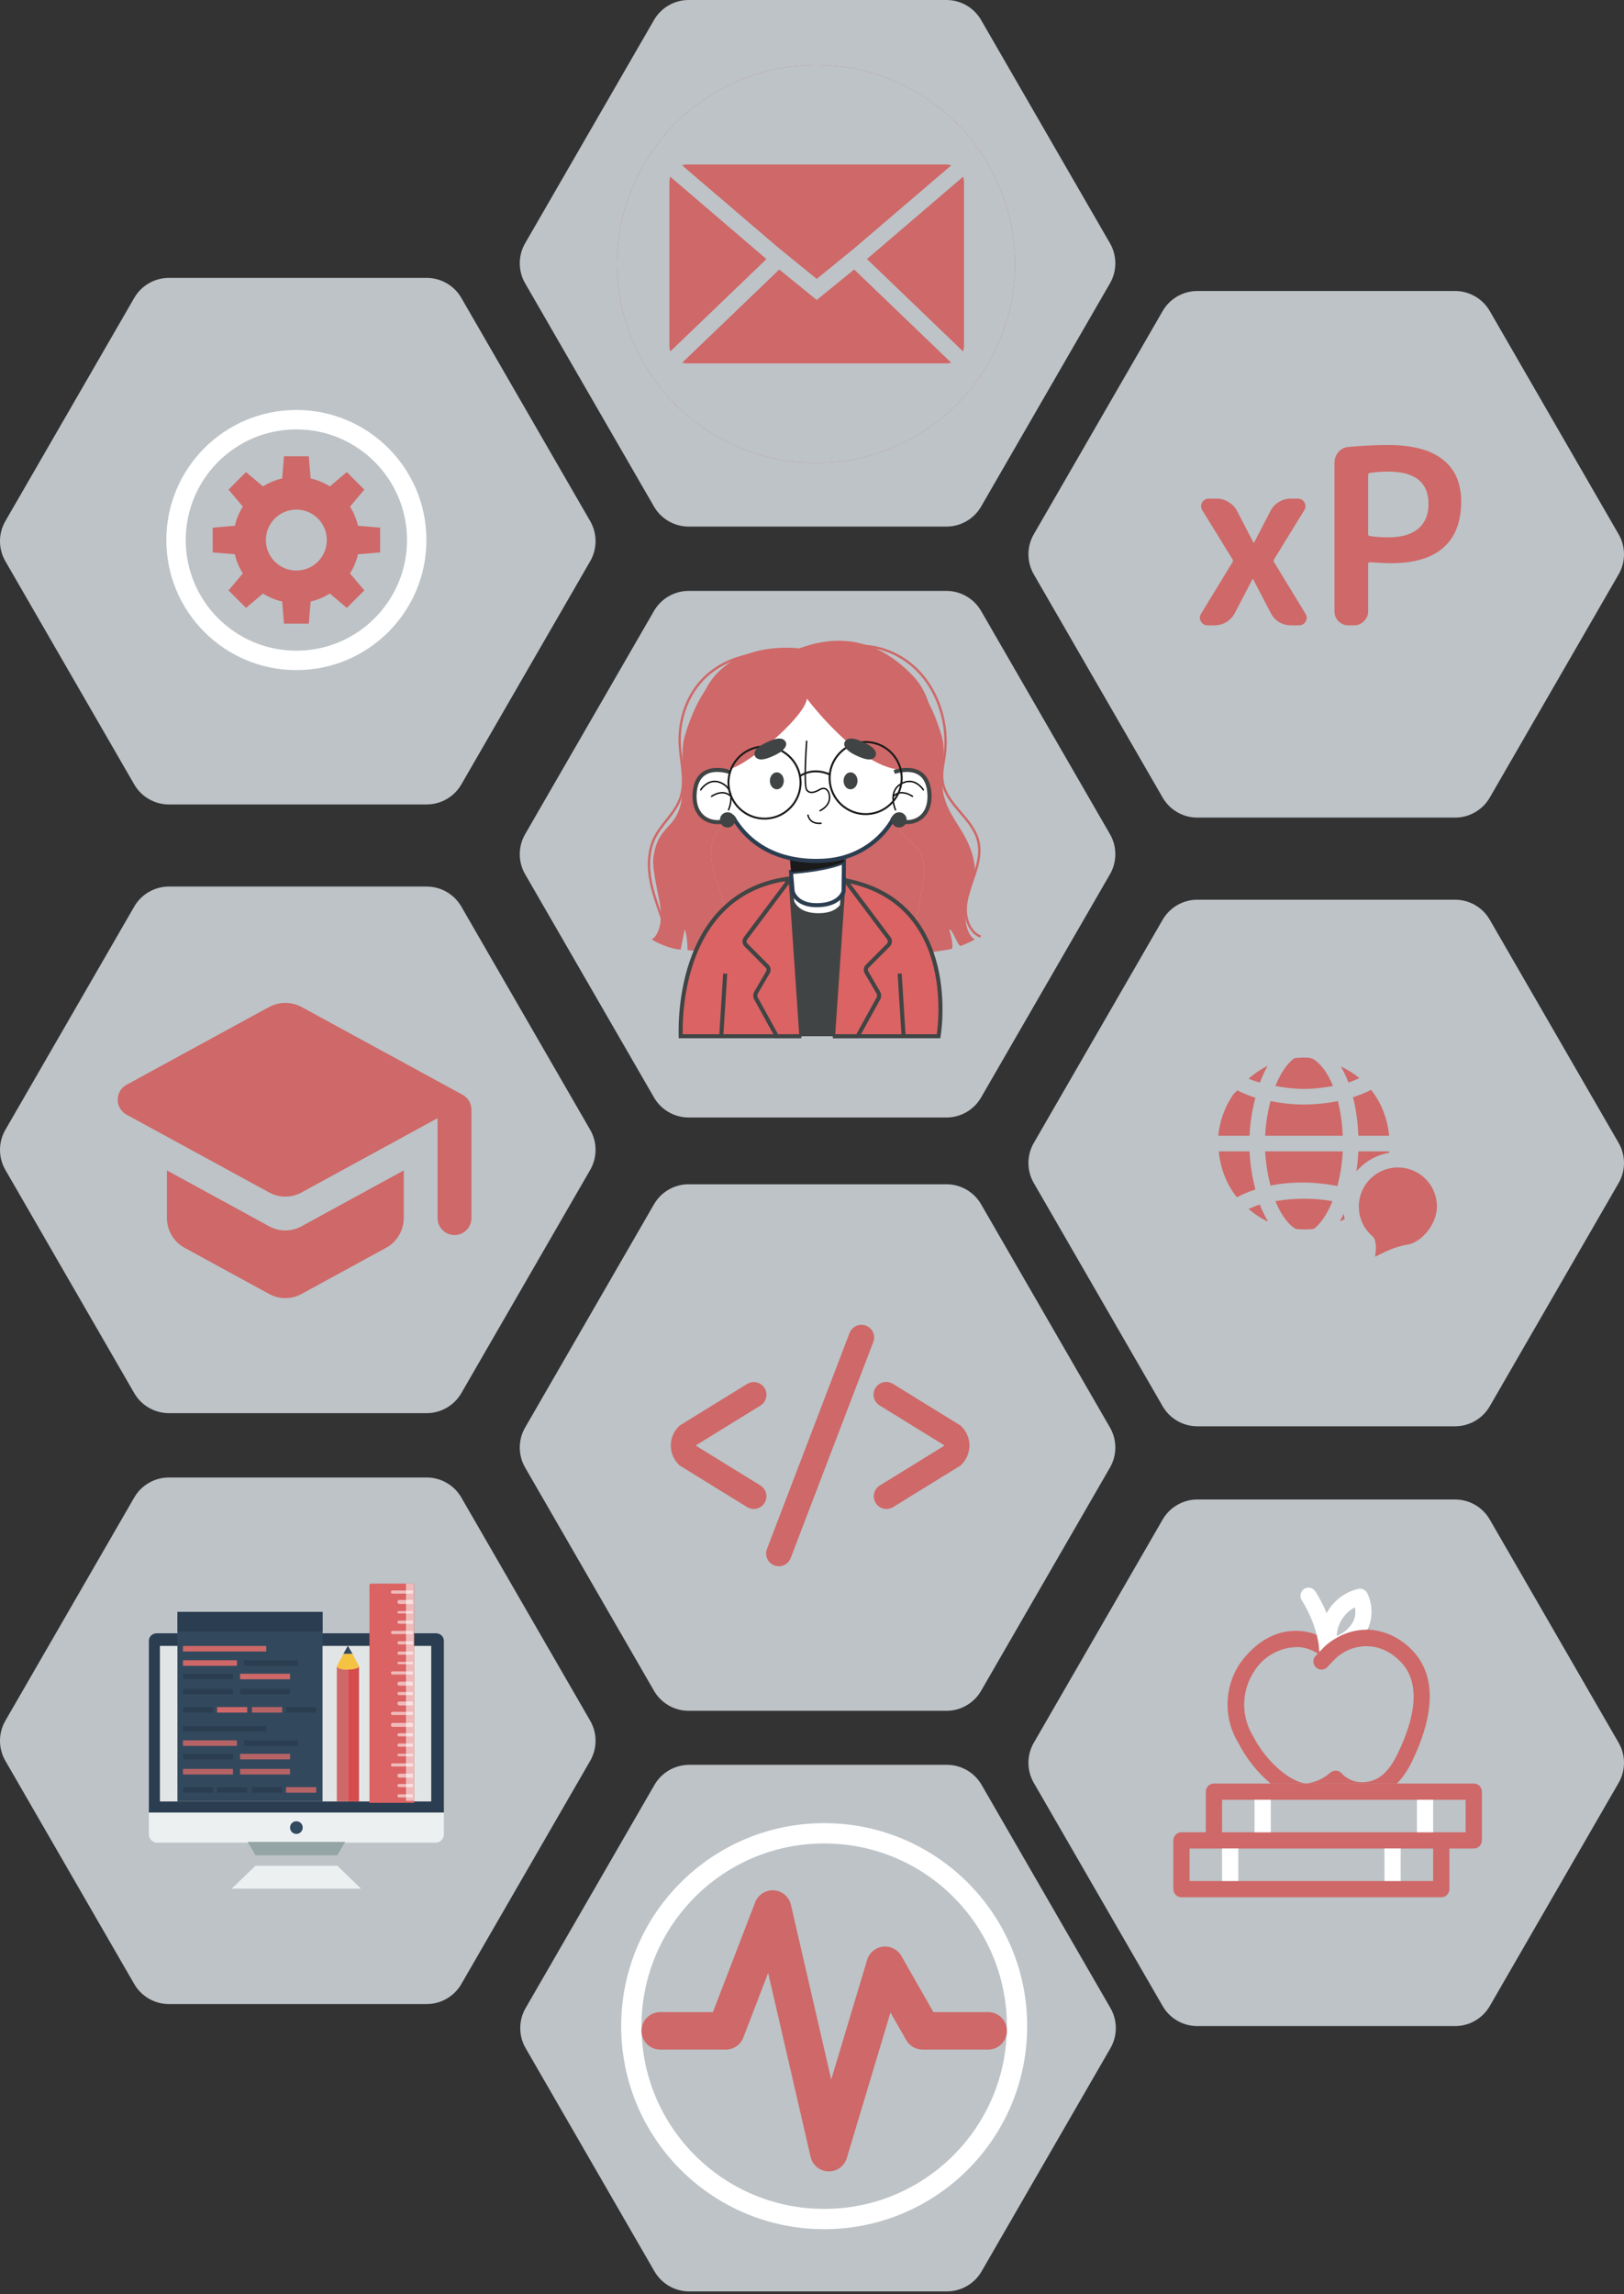 <svg width="400" height="565" viewBox="0 0 400 565" fill="none" xmlns="http://www.w3.org/2000/svg">
<rect x="0" y="0" width="400" height="565" fill="#333333" stroke="none"/>
<g id="BeehiveBackIcons" clip-path="url(#clip0)">
<g id="introduction">
<path id="Introduction" d="M169.614 275.214H233.116C236.622 275.214 239.892 273.331 241.645 270.29L273.397 215.298C275.149 212.259 275.149 208.486 273.397 205.45L241.645 150.45C239.892 147.418 236.622 145.529 233.116 145.529H169.614C166.107 145.529 162.84 147.42 161.086 150.45L129.338 205.45C127.583 208.487 127.583 212.259 129.338 215.298L161.086 270.29C162.84 273.331 166.108 275.214 169.614 275.214Z" fill="#BDC3C7"/>
<g id="avatarV1">
<path id="backHair" d="M226.679 209.942C225.136 207.368 221.289 205.65 221.289 203.076C220.52 197.928 222.832 191.069 218.978 187.633C214.072 182.775 206.863 177.499 200.604 178.469L200.3 192.201L199.997 178.584C197.639 179.109 195.429 180.565 193.563 183.341C188.172 191.062 182.782 197.066 177.392 203.931C171.234 210.797 179.703 220.23 178.935 228.807C178.935 230.883 178.207 232.951 176.94 234.737C187.276 234.548 197.396 231.455 200.3 230.492C203.575 231.577 216.047 235.383 227.642 234.656C227.238 233.915 226.901 233.12 226.672 232.237C223.6 225.385 229.758 216.807 226.679 209.942Z" fill="#CF6868"/>
<path id="sideHairRight" d="M237.85 223.902C238.039 221.524 240.464 216.154 240.06 213.196C238.989 205.319 234.104 202.355 232.5 196.089C231.274 191.298 233.289 185.679 231.928 181.191C229.273 172.405 225.965 167.965 222.036 164.616L200.961 162.245L200.604 178.476C206.856 177.506 214.072 182.782 218.978 187.64C222.825 191.069 220.52 197.935 221.289 203.083C221.289 205.656 225.136 207.375 226.679 209.948C229.758 216.814 223.6 225.391 226.679 232.25C226.901 233.133 227.238 233.928 227.649 234.669C229.286 234.568 232.709 234.029 234.286 233.719C235.189 233.544 233.801 228.875 233.801 228.875C234.582 228.646 235.943 233.241 236.691 232.944C237.621 232.581 239.258 231.86 240.114 231.374C240.114 231.374 237.365 230.128 237.85 223.902Z" fill="#CF6868"/>
<path id="sideHairLeft" d="M177.399 203.938C182.789 197.072 188.179 191.069 193.569 183.348C195.436 180.572 197.646 179.116 200.004 178.591L199.647 162.252L178.571 164.623C174.643 167.965 171.335 172.412 168.68 181.198C167.326 185.686 168.875 193.367 167.649 198.164C166.045 204.43 161.989 203.379 160.918 211.255C160.514 214.213 162.535 221.531 162.724 223.909C163.209 230.128 160.507 231.381 160.507 231.381C162.016 232.237 164.792 233.638 167.656 233.867L168.646 228.882C169.347 230.532 169.354 233.975 169.354 233.975C171.301 234.191 174.98 234.784 176.961 234.75C178.227 232.965 178.955 230.896 178.955 228.821C179.71 220.237 171.234 210.797 177.399 203.938Z" fill="#CF6868"/>
<g id="Vest">
<path id="Vector" d="M167.663 255.206H196.392L193.812 216.444C165.924 220.527 167.663 254.532 167.663 255.206Z" fill="#DB6363" stroke="#414444" stroke-miterlimit="10"/>
<path id="Vector_2" d="M199.539 216.033C197.504 216.033 195.597 216.174 193.812 216.437L196.392 255.199H205.664L208.224 216.801C205.623 216.309 202.739 216.033 199.539 216.033Z" fill="#414444"/>
<path id="Vector_3" d="M194.728 216.316C194.728 216.316 192.33 225.31 201.453 225.398C210.576 225.492 208.224 216.807 208.224 216.807C208.224 216.807 202.861 214.55 194.728 216.316Z" fill="white" stroke="#414444" stroke-miterlimit="10"/>
<path id="Vector_4" d="M208.224 216.807L205.664 255.206H231.173C231.173 255.206 236.914 222.285 208.224 216.807Z" fill="#DB6363" stroke="#414444" stroke-miterlimit="10"/>
<g id="jacket">
<path id="Vector_5" d="M197.383 255.206L194.728 216.316L183.638 231.085C183.261 231.59 183.308 232.298 183.752 232.742L188.954 237.964C189.345 238.362 189.426 238.968 189.143 239.453L186.212 244.486C185.962 244.917 185.956 245.45 186.198 245.881L191.332 255.199H197.383V255.206Z" fill="#DB6363" stroke="#414444" stroke-miterlimit="10"/>
<path id="Vector_6" d="M205.185 255.206L207.84 216.316L218.93 231.085C219.308 231.59 219.261 232.298 218.816 232.742L213.614 237.964C213.217 238.362 213.143 238.968 213.419 239.453L216.35 244.486C216.599 244.917 216.606 245.45 216.363 245.881L211.229 255.199H205.185V255.206Z" fill="#DB6363" stroke="#414444" stroke-miterlimit="10"/>
<path id="Vector_7" d="M177.648 255.206L178.618 239.783" stroke="#414444" stroke-miterlimit="10"/>
<path id="Vector_8" d="M222.562 255.206L221.592 239.783" stroke="#414444" stroke-miterlimit="10"/>
</g>
</g>
<g id="neck">
<path id="Vector_9" d="M194.829 214.759L195.234 219.55C195.234 219.55 195.981 222.932 201.143 222.932C206.924 222.932 207.773 219.55 207.773 219.55L207.847 213.6L207.867 212.232C204.033 213.91 197.855 214.544 194.829 214.759Z" fill="white" stroke="#2B3E51" stroke-miterlimit="10"/>
<path id="Vector_10" d="M207.928 207.658L194.358 209.086L194.708 213.243L194.836 214.766C197.855 214.55 204.04 213.924 207.874 212.232L207.928 207.658Z" fill="#1A1A1A"/>
</g>
<path id="face" d="M219.348 171.509C219.348 171.509 222.562 179.925 222.562 192.214C222.562 201.802 214.908 211.188 203.198 211.949C192.195 212.664 180.761 208.237 177.331 192.801C173.902 177.364 178.76 165.075 192.768 161.645C206.769 158.222 216.491 161.935 219.348 171.509Z" fill="white" stroke="#2B3E51" stroke-miterlimit="10"/>
<g id="NOSE">
<path id="Vector_11" d="M201.985 199.822C201.918 199.822 201.857 199.788 201.83 199.721C201.79 199.633 201.83 199.532 201.911 199.498C201.924 199.492 203.285 198.865 203.885 197.646C204.357 196.689 204.209 195.26 203.575 194.641C203.191 194.27 202.679 194.236 202.079 194.553C202.059 194.56 202.032 194.58 201.992 194.6C199.903 195.813 198.96 195.267 198.535 194.6C197.761 193.367 198.428 183.644 198.508 182.539C198.515 182.445 198.596 182.378 198.69 182.385C198.785 182.391 198.852 182.472 198.845 182.566C198.63 185.538 198.212 193.461 198.818 194.418C199.317 195.213 200.328 195.173 201.817 194.31C201.864 194.283 201.898 194.263 201.918 194.25C202.645 193.872 203.319 193.92 203.804 194.398C204.545 195.119 204.721 196.709 204.182 197.801C203.528 199.128 202.106 199.781 202.046 199.808C202.032 199.822 202.005 199.822 201.985 199.822Z" fill="#020203"/>
<g id="Mouth">
<path id="Vector_12" d="M201.737 202.943C199.143 202.943 198.847 200.787 198.84 200.766C198.827 200.672 198.894 200.591 198.988 200.578C199.076 200.564 199.163 200.632 199.177 200.726C199.19 200.814 199.487 202.848 202.209 202.586C202.303 202.586 202.384 202.646 202.398 202.741C202.404 202.835 202.337 202.916 202.243 202.929C202.067 202.936 201.899 202.943 201.737 202.943Z" fill="#020203"/>
</g>
</g>
<g id="HAIR">
<path id="Vector_13" d="M196.837 159.691C196.837 159.691 165.143 155.231 172.413 191.413C172.413 191.413 174.144 189.297 178.355 189.654C182.573 190.011 198.266 176.691 198.757 172.062C198.757 172.062 211.849 189.614 222.562 189.614C224.819 189.614 227.124 190.685 227.602 191.419C228.08 192.154 233.599 175.68 224.92 166.51C214.268 155.231 203.326 157.299 196.837 159.691Z" fill="#CF6868"/>
<path id="Vector_14" d="M165.042 231.961C164.206 229.555 163.371 227.143 162.535 224.738C161.511 221.793 160.48 218.822 160.049 215.709C159.618 212.603 159.82 209.308 161.167 206.478C162.859 202.928 166.207 200.374 167.541 196.668C169.212 192.039 167.353 186.939 167.4 182.007C167.467 174.818 171.065 164.637 183.53 161.531C190.214 159.866 192.768 164.462 197.383 169.737" stroke="#CF6868" stroke-width="0.584" stroke-miterlimit="10"/>
<path id="Vector_15" d="M206.573 159.732C213.304 157.805 220.844 159.887 225.992 165.088C231.139 170.29 233.727 178.449 232.662 186.097C232.386 188.071 231.887 190.045 232.096 192.026C232.763 198.252 239.865 201.479 241.044 207.604C241.576 210.359 240.788 213.203 239.878 215.824C238.969 218.451 237.904 221.099 237.864 223.916C237.823 226.732 239.117 229.805 241.529 230.654" stroke="#CF6868" stroke-width="0.584" stroke-miterlimit="10"/>
</g>
<g id="earR">
<g id="Vector_16">
<path d="M220.251 190.126C220.251 190.126 228.505 187.127 228.929 195.59C229.28 202.463 223.256 203.81 219.57 201.297" fill="white"/>
<path d="M220.251 190.126C220.251 190.126 228.505 187.127 228.929 195.59C229.28 202.463 223.256 203.81 219.57 201.297" stroke="#414444" stroke-miterlimit="10"/>
</g>
<path id="Vector_17" d="M224.752 196.298C224.806 196.298 224.853 196.277 224.887 196.23C224.94 196.156 224.927 196.048 224.853 195.994C224.826 195.974 221.976 193.892 219.867 196.008C219.8 196.075 219.8 196.183 219.867 196.25C219.934 196.318 220.042 196.318 220.109 196.25C222.016 194.344 224.631 196.25 224.657 196.264C224.684 196.284 224.718 196.298 224.752 196.298Z" fill="#020203"/>
<path id="Vector_18" d="M220.574 199.619C220.595 199.619 220.622 199.613 220.642 199.606C220.729 199.565 220.763 199.464 220.723 199.383C220.702 199.343 218.897 195.273 221.733 193.38C222.73 192.713 223.714 192.484 224.658 192.686C226.288 193.043 227.272 194.6 227.279 194.613C227.326 194.694 227.433 194.714 227.514 194.667C227.595 194.62 227.615 194.512 227.568 194.431C227.528 194.364 226.504 192.74 224.732 192.349C223.694 192.127 222.623 192.369 221.545 193.09C218.465 195.145 220.392 199.478 220.413 199.518C220.446 199.579 220.514 199.619 220.574 199.619Z" fill="#020203"/>
</g>
<g id="earL">
<g id="Vector_19">
<path d="M179.764 190.126C179.764 190.126 171.51 187.127 171.085 195.59C170.728 202.685 177.304 203.898 180.963 201.034" fill="white"/>
<path d="M179.764 190.126C179.764 190.126 171.51 187.127 171.085 195.59C170.728 202.685 177.304 203.898 180.963 201.034" stroke="#414444" stroke-miterlimit="10"/>
</g>
<path id="Vector_20" d="M175.263 196.298C175.209 196.298 175.162 196.277 175.128 196.23C175.074 196.156 175.088 196.048 175.162 195.994C175.189 195.974 178.039 193.892 180.148 196.008C180.215 196.075 180.215 196.183 180.148 196.25C180.08 196.318 179.972 196.318 179.905 196.25C177.998 194.344 175.384 196.25 175.357 196.264C175.33 196.284 175.296 196.298 175.263 196.298Z" fill="#020203"/>
<path id="Vector_21" d="M179.44 199.619C179.42 199.619 179.393 199.613 179.373 199.606C179.285 199.565 179.252 199.464 179.292 199.383C179.312 199.343 181.118 195.273 178.281 193.38C177.284 192.713 176.3 192.484 175.357 192.686C173.727 193.043 172.743 194.6 172.736 194.613C172.689 194.694 172.581 194.714 172.5 194.667C172.419 194.62 172.399 194.512 172.446 194.431C172.487 194.364 173.511 192.74 175.283 192.349C176.321 192.127 177.392 192.369 178.47 193.09C181.549 195.145 179.622 199.478 179.602 199.518C179.568 199.579 179.508 199.619 179.44 199.619Z" fill="#020203"/>
</g>
<g id="EARRINGS">
<path id="Vector_22" d="M177.87 200.59C178.605 199.855 179.791 199.855 180.525 200.59C181.259 201.324 181.259 202.51 180.525 203.244C179.791 203.979 178.605 203.979 177.87 203.244C177.136 202.517 177.136 201.324 177.87 200.59Z" fill="#414444"/>
<path id="Vector_23" d="M220.123 200.59C220.857 199.855 222.043 199.855 222.778 200.59C223.512 201.324 223.512 202.51 222.778 203.244C222.043 203.979 220.857 203.979 220.123 203.244C219.395 202.517 219.395 201.324 220.123 200.59Z" fill="#414444"/>
</g>
<g id="glasses">
<g id="Group">
<path id="Vector_24" d="M204.1 192.026C203.878 186.999 207.786 182.728 212.806 182.505C217.832 182.283 222.104 186.191 222.326 191.211C222.549 196.237 218.641 200.509 213.621 200.731C208.601 200.96 204.33 197.052 204.1 192.026ZM204.586 192.006C204.794 196.762 208.844 200.462 213.601 200.253C218.358 200.044 222.057 195.994 221.848 191.238C221.639 186.481 217.59 182.782 212.833 182.99C208.076 183.206 204.377 187.249 204.586 192.006Z" fill="#1A1A1A"/>
</g>
<g id="Group_2">
<path id="Vector_25" d="M179.191 193.138C178.969 188.111 182.876 183.839 187.896 183.617C192.923 183.395 197.194 187.303 197.417 192.322C197.639 197.349 193.731 201.62 188.711 201.843C183.685 202.072 179.413 198.164 179.191 193.138ZM179.669 193.117C179.878 197.874 183.928 201.573 188.684 201.364C193.441 201.156 197.14 197.106 196.931 192.349C196.723 187.592 192.673 183.893 187.916 184.102C183.159 184.318 179.46 188.36 179.669 193.117Z" fill="#1A1A1A"/>
</g>
<g id="Group_3">
<path id="Vector_26" d="M197.127 191.312C197.167 191.312 197.208 191.298 197.248 191.271C200.624 189.088 204.229 190.941 204.269 190.961C204.39 191.022 204.532 190.975 204.599 190.86C204.66 190.739 204.619 190.597 204.498 190.53C204.458 190.51 200.604 188.529 196.992 190.867C196.878 190.941 196.851 191.089 196.918 191.204C196.958 191.278 197.046 191.312 197.127 191.312Z" fill="#1A1A1A"/>
</g>
</g>
<g id="Eyes">
<path id="Vector_27" d="M186.212 186.575C186.212 186.575 184.52 185.072 188.092 183.199C191.663 181.326 192.916 181.737 193.495 182.674C194.021 183.529 193.206 184.81 191.177 185.827C188.752 187.04 187.128 187.437 186.212 186.575Z" fill="#414444"/>
<path id="Vector_28" d="M215.366 186.575C215.366 186.575 217.057 185.072 213.486 183.199C209.915 181.326 208.662 181.737 208.083 182.674C207.557 183.529 208.372 184.81 210.4 185.827C212.833 187.04 214.45 187.437 215.366 186.575Z" fill="#414444"/>
<path id="Vector_29" d="M193.057 192.302C193.057 193.454 192.289 194.391 191.339 194.391C190.389 194.391 189.621 193.454 189.621 192.302C189.621 191.15 190.389 190.213 191.339 190.213C192.289 190.207 193.057 191.143 193.057 192.302Z" fill="#414444"/>
<path id="Vector_30" d="M207.773 192.302C207.773 193.454 208.541 194.391 209.491 194.391C210.441 194.391 211.209 193.454 211.209 192.302C211.209 191.15 210.441 190.213 209.491 190.213C208.541 190.207 207.773 191.143 207.773 192.302Z" fill="#414444"/>
</g>
</g>
</g>
<g id="digital">
<path id="Digital" d="M273.398 351.571L241.646 296.579C239.893 293.541 236.624 291.655 233.118 291.655H169.616C166.108 291.655 162.841 293.541 161.087 296.579L129.339 351.571C127.585 354.611 127.585 358.383 129.339 361.419L161.087 416.413C162.841 419.45 166.108 421.337 169.616 421.337H233.118C236.624 421.337 239.893 419.449 241.646 416.413L273.398 361.419C275.15 358.383 275.15 354.611 273.398 351.571Z" fill="#BDC3C7"/>
<g id="code">
<circle id="Inner" cx="202" cy="356" r="49" fill="#CF6868"/>
<path id="Fill 5" fill-rule="evenodd" clip-rule="evenodd" d="M236.852 360.661L236.594 360.919L219.983 371.159C219.278 371.594 218.428 371.731 217.622 371.54C216.816 371.349 216.119 370.845 215.684 370.14C215.249 369.435 215.112 368.585 215.303 367.779C215.494 366.973 215.998 366.276 216.703 365.841L232.52 356.089C232.536 356.031 232.536 355.969 232.52 355.911L216.703 346.159C216.345 345.949 216.032 345.668 215.783 345.335C215.534 345.002 215.355 344.622 215.254 344.219C215.154 343.815 215.136 343.395 215.2 342.984C215.264 342.574 215.409 342.18 215.627 341.826C215.846 341.472 216.132 341.165 216.471 340.923C216.809 340.681 217.192 340.509 217.598 340.418C218.004 340.326 218.424 340.316 218.833 340.389C219.243 340.461 219.633 340.615 219.983 340.841L236.594 351.081L236.852 351.339C238.085 352.577 238.778 354.253 238.778 356C238.778 357.747 238.085 359.423 236.852 360.661V360.661ZM194.763 383.678C194.62 384.067 194.402 384.424 194.12 384.727C193.839 385.031 193.5 385.276 193.123 385.447C192.746 385.619 192.339 385.714 191.925 385.727C191.511 385.74 191.099 385.67 190.712 385.522C190.326 385.374 189.972 385.151 189.672 384.866C189.373 384.58 189.133 384.238 188.966 383.858C188.8 383.479 188.711 383.071 188.704 382.657C188.697 382.243 188.772 381.832 188.925 381.447L209.237 328.322C209.38 327.933 209.598 327.576 209.88 327.273C210.161 326.969 210.5 326.724 210.877 326.553C211.254 326.381 211.661 326.286 212.075 326.273C212.489 326.26 212.901 326.33 213.288 326.478C213.674 326.626 214.028 326.849 214.328 327.134C214.627 327.42 214.867 327.762 215.034 328.142C215.2 328.521 215.289 328.929 215.296 329.343C215.303 329.757 215.228 330.168 215.075 330.553L194.763 383.678V383.678ZM185.655 371.625C185.095 371.625 184.528 371.475 184.017 371.159L167.406 360.919L167.148 360.661C165.915 359.423 165.222 357.747 165.222 356C165.222 354.253 165.915 352.577 167.148 351.339L167.406 351.081L184.017 340.841C184.722 340.406 185.572 340.269 186.378 340.46C187.184 340.651 187.881 341.155 188.316 341.86C188.751 342.565 188.888 343.415 188.697 344.221C188.506 345.027 188.002 345.724 187.297 346.159L171.48 355.911C171.464 355.969 171.464 356.031 171.48 356.089L187.297 365.841C187.876 366.198 188.322 366.734 188.569 367.368C188.815 368.002 188.848 368.699 188.662 369.353C188.476 370.008 188.082 370.584 187.539 370.994C186.997 371.404 186.335 371.625 185.655 371.625ZM202 306C174.386 306 152 328.386 152 356C152 383.614 174.386 406 202 406C229.614 406 252 383.614 252 356C252 328.386 229.614 306 202 306Z" fill="#BDC3C7"/>
</g>
</g>
<g id="contact">
<path id="Contact" d="M273.398 59.918L241.646 4.924C239.893 1.887 236.624 0 233.118 0H169.616C166.108 0 162.841 1.888 161.087 4.924L129.339 59.918C127.585 62.956 127.585 66.732 129.339 69.767L161.087 124.763C162.841 127.798 166.108 129.687 169.616 129.687H233.118C236.624 129.687 239.893 127.798 241.646 124.763L273.398 69.767C275.15 66.732 275.15 62.954 273.398 59.918Z" fill="#BDC3C7"/>
<g id="mail">
<circle id="Letter-Inner" cx="201" cy="65" r="49" fill="#CF6868"/>
<path id="letter" d="M201 16C173.94 16 152 37.94 152 65C152 92.06 173.94 114 201 114C228.06 114 250 92.06 250 65C250 37.94 228.06 16 201 16ZM169.22 40.51H233.09C233.52 40.51 233.92 40.59 234.31 40.71L210.54 61.05L207.39 63.62L201.16 68.69L194.94 63.63L191.78 61.06L167.99 40.71C168.38 40.59 168.79 40.51 169.22 40.51ZM165.12 86.53C164.97 86.09 164.87 85.63 164.87 85.14V44.85C164.87 44.39 164.96 43.95 165.1 43.53L188.78 63.81L165.12 86.53ZM233.09 89.49H169.22C168.81 89.49 168.42 89.41 168.05 89.31L191.94 66.38L201.16 73.88L210.39 66.37L234.27 89.31C233.89 89.42 233.5 89.49 233.09 89.49ZM237.19 86.53L213.54 63.8L237.21 43.53C237.35 43.95 237.44 44.39 237.44 44.85V85.14C237.43 85.63 237.34 86.09 237.19 86.53Z" fill="#BDC3C7"/>
</g>
</g>
<g id="languages">
<path id="Languages" d="M366.933 226.503C365.179 223.464 361.912 221.579 358.405 221.579H294.903C291.396 221.579 288.127 223.464 286.373 226.503L254.622 281.494C252.871 284.533 252.871 288.304 254.622 291.343L286.373 346.337C288.127 349.374 291.396 351.261 294.903 351.261H358.405C361.912 351.261 365.179 349.373 366.933 346.337L398.684 291.343C400.439 288.304 400.439 284.533 398.684 281.494L366.933 226.503Z" fill="#BDC3C7"/>
<g id="world">
<circle id="Inner_2" cx="327.5" cy="285.5" r="48.5" fill="#CF6868"/>
<path id="Vector_31" d="M327 235C299.386 235 277 257.386 277 285C277 312.614 299.386 335 327 335C354.614 335 377 312.614 377 285C377 257.386 354.614 235 327 235ZM322.192 260.481C322.558 260.481 322.908 260.683 323.274 260.721C324.994 261.657 326.928 263.956 328.322 267.452C325.866 267.905 323.3 268.211 320.63 268.173C318.369 268.135 316.222 267.835 314.139 267.452C315.467 264.106 317.219 261.712 318.827 260.601C319.96 260.474 321.043 260.423 322.192 260.481ZM312.216 262.524C311.534 263.726 310.955 264.951 310.413 266.37C310.393 266.424 310.314 266.557 310.293 266.611C309.318 266.314 308.398 266.02 307.529 265.649C308.982 264.409 310.517 263.319 312.216 262.524ZM330.245 262.644C331.951 263.451 333.423 264.348 334.812 265.529C333.94 265.902 333.026 266.311 332.048 266.611C332.022 266.541 332.075 266.439 332.048 266.37C331.52 265.001 330.916 263.803 330.245 262.644ZM337.697 268.413C340.246 271.613 341.766 275.571 342.144 279.712H334.572C334.442 276.35 334.001 273.128 333.25 270.216C334.844 269.723 336.305 269.109 337.697 268.413ZM304.764 268.534C306.15 269.222 307.622 269.848 309.212 270.337C308.448 273.264 307.905 276.383 307.769 279.712H300.077C300.402 276.138 301.629 272.603 303.803 269.495C304.064 269.122 304.483 268.886 304.764 268.534ZM312.937 271.178C315.391 271.657 317.857 271.982 320.51 272.019C323.605 272.062 326.665 271.739 329.524 271.178C330.188 273.76 330.595 276.666 330.726 279.712H311.615C311.752 276.692 312.255 273.791 312.937 271.178ZM300.197 283.558H307.769C307.907 286.79 308.439 289.985 309.212 292.933C307.626 293.426 306.047 294.154 304.644 294.856C302.015 291.555 300.566 287.575 300.197 283.558ZM311.615 283.558H330.726C330.587 286.558 330.093 289.5 329.404 292.091C323.962 291.006 318.242 290.923 312.937 291.971C312.25 289.345 311.754 286.473 311.615 283.558ZM334.572 283.558H342.144C342.135 283.662 342.155 283.814 342.144 283.918C338.941 284.432 336.123 286.126 334.091 288.486C334.327 286.914 334.502 285.211 334.572 283.558ZM344.308 287.524C349.641 287.524 353.923 291.806 353.923 297.139C353.923 301.556 350.074 305.971 346.712 306.514C343.362 307.056 341.146 308.327 338.659 309.519C338.796 308.809 338.87 308.076 338.899 307.356C338.916 306.928 338.873 306.507 338.779 306.034C338.685 305.56 338.557 304.892 337.937 304.351C335.917 302.587 334.692 300.042 334.692 297.139C334.692 291.806 338.975 287.524 344.308 287.524ZM321.471 295.216C323.751 295.216 326.003 295.432 328.202 295.817C326.849 299.147 325.129 301.589 323.514 302.668C322.068 302.826 320.626 302.807 319.187 302.668C317.505 301.801 315.549 299.298 314.139 295.817C316.484 295.402 318.982 295.209 321.471 295.216ZM310.293 296.659C310.861 298.159 311.598 299.6 312.337 300.865C310.611 300.068 309.016 299.01 307.529 297.74C308.428 297.36 309.293 296.955 310.293 296.659ZM330.966 298.942C331.028 299.36 331.106 299.861 331.207 300.264C330.828 300.468 330.391 300.566 330.005 300.745C330.336 300.172 330.668 299.57 330.966 298.942Z" fill="#BDC3C7"/>
</g>
</g>
<g id="interests">
<path id="Interests" d="M366.933 374.217C365.179 371.185 361.912 369.292 358.405 369.292H294.903C291.396 369.292 288.127 371.185 286.373 374.217L254.622 429.216C252.871 432.248 252.871 436.026 254.622 439.064L286.373 494.056C288.127 497.096 291.396 498.98 294.903 498.98H358.405C361.912 498.98 365.179 497.096 366.933 494.056L398.684 439.064C400.439 436.026 400.439 432.248 398.684 429.216L366.933 374.217Z" fill="#BDC3C7"/>
<g id="knowledge">
<g id="Inner_3">
<path id="Vector_32" d="M363 439.248H299C298.47 439.248 297.961 439.459 297.586 439.834C297.211 440.209 297 440.718 297 441.248V451.248H291C290.47 451.248 289.961 451.459 289.586 451.834C289.211 452.209 289 452.718 289 453.248V465.248C289 465.778 289.211 466.287 289.586 466.662C289.961 467.037 290.47 467.248 291 467.248H355C355.53 467.248 356.039 467.037 356.414 466.662C356.789 466.287 357 465.778 357 465.248V455.248H363C363.53 455.248 364.039 455.037 364.414 454.662C364.789 454.287 365 453.778 365 453.248V441.248C365 440.718 364.789 440.209 364.414 439.834C364.039 439.459 363.53 439.248 363 439.248ZM353 463.248H293V455.248H353V463.248ZM361 451.248H301V443.248H361V451.248Z" fill="#CF6868"/>
<path id="Vector_33" d="M313 443.248H309V451.248H313V443.248Z" fill="white"/>
<path id="Vector_34" d="M353 443.248H349V451.248H353V443.248Z" fill="white"/>
<path id="Vector_35" d="M305 455.248H301V463.248H305V455.248Z" fill="white"/>
<path id="Vector_36" d="M345 455.248H341V463.248H345V455.248Z" fill="white"/>
<path id="Vector_37" d="M345.84 404.648C343.249 402.621 340.087 401.46 336.8 401.328C333.911 401.325 331.081 402.143 328.64 403.688C328.2 403.968 327.76 404.248 327.4 404.528C326.733 405.027 326.117 405.59 325.56 406.208L325.4 406.368L324.96 406.808C324.913 405.401 324.698 404.004 324.32 402.648C324.028 402.494 323.719 402.373 323.4 402.288C320.96 401.488 312.56 399.728 305.36 409.728C303.443 412.633 302.399 416.027 302.349 419.507C302.299 422.987 303.247 426.409 305.08 429.368C307.031 433.148 309.709 436.505 312.96 439.248H344.08C345.582 437.652 346.824 435.83 347.76 433.848C355.92 416.968 351.2 408.688 345.84 404.648ZM344.16 432.088C341.2 438.168 337.88 438.928 335.32 438.928C334.428 438.915 333.548 438.724 332.731 438.367C331.913 438.01 331.175 437.494 330.56 436.848L330.52 436.808C330.435 436.682 330.326 436.573 330.2 436.488C330.072 436.399 329.938 436.319 329.8 436.248C329.563 436.134 329.302 436.079 329.04 436.088C328.781 436.069 328.521 436.11 328.28 436.208C328.046 436.288 327.83 436.41 327.64 436.568C326.039 438.022 324.026 438.944 321.88 439.208C318.44 439.208 312.12 434.408 308.64 427.568C307.203 425.235 306.442 422.548 306.442 419.808C306.442 417.068 307.203 414.381 308.64 412.048C309.779 410.037 311.448 408.378 313.465 407.249C315.482 406.121 317.77 405.567 320.08 405.648C321.695 405.801 323.248 406.35 324.6 407.248L324.04 407.808C323.86 407.996 323.719 408.218 323.625 408.462C323.532 408.705 323.487 408.964 323.495 409.225C323.502 409.485 323.561 409.742 323.669 409.979C323.776 410.217 323.929 410.43 324.12 410.608C324.303 410.795 324.522 410.943 324.765 411.043C325.007 411.143 325.267 411.192 325.529 411.189C325.79 411.185 326.049 411.128 326.288 411.021C326.527 410.915 326.742 410.76 326.92 410.568L328.32 409.088L328.68 408.728C330.589 406.767 333.164 405.593 335.897 405.438C338.629 405.282 341.321 406.156 343.44 407.888C349.52 412.408 349.76 420.528 344.16 432.088Z" fill="#CF6868"/>
<path id="Vector_38" d="M336.72 392.288C336.503 391.896 336.16 391.587 335.746 391.413C335.333 391.239 334.873 391.209 334.44 391.328C332.813 391.727 331.289 392.464 329.966 393.491C328.643 394.518 327.55 395.811 326.76 397.288C325.984 395.411 325.047 393.604 323.96 391.888C323.667 391.45 323.212 391.145 322.695 391.04C322.178 390.935 321.641 391.039 321.2 391.328C320.761 391.63 320.456 392.092 320.352 392.614C320.247 393.137 320.35 393.68 320.64 394.128C322.295 396.763 323.536 399.637 324.32 402.648C324.698 404.004 324.913 405.401 324.96 406.808L325.4 406.368L325.56 406.208C326.117 405.59 326.733 405.027 327.4 404.528C327.76 404.248 328.2 403.968 328.64 403.688C331.081 402.143 333.911 401.325 336.8 401.328C336.92 401.088 337.04 400.848 337.16 400.568C337.657 399.231 337.874 397.807 337.798 396.382C337.723 394.958 337.356 393.565 336.72 392.288V392.288ZM333.44 399.048C332.581 400.817 331.079 402.191 329.24 402.888C329.311 401.427 329.761 400.009 330.547 398.774C331.332 397.54 332.426 396.531 333.72 395.848C333.936 396.92 333.839 398.03 333.44 399.048Z" fill="white"/>
</g>
</g>
</g>
<g id="portfolio">
<path id="Portfolio" d="M113.625 368.797C111.871 365.758 108.604 363.873 105.098 363.873H41.595C38.089 363.873 34.819 365.758 33.066 368.797L1.314 423.789C-0.438 426.827 -0.438 430.601 1.314 433.637L33.066 488.631C34.819 491.668 38.089 493.555 41.595 493.555H105.098C108.604 493.555 111.871 491.667 113.625 488.631L145.375 433.637C147.128 430.6 147.128 426.827 145.375 423.789L113.625 368.797Z" fill="#BDC3C7"/>
<g id="computer 1">
<g id="computer">
<path id="Vector_39" d="M36.672 446.383V451.754C36.672 452.828 37.551 453.805 38.625 453.805H107.375C108.449 453.805 109.328 452.828 109.328 451.754V446.383H36.672Z" fill="#ECF0F1"/>
<path id="Vector_40" d="M73 451.656C73.863 451.656 74.562 450.957 74.562 450.094C74.562 449.231 73.863 448.531 73 448.531C72.137 448.531 71.438 449.231 71.438 450.094C71.438 450.957 72.137 451.656 73 451.656Z" fill="#33495F"/>
<path id="Vector_41" d="M107.375 402.242H38.625C37.551 402.242 36.672 403.023 36.672 404.098V446.383H109.328V404.098C109.328 403.023 108.449 402.242 107.375 402.242ZM106.203 443.648H39.406V405.367H106.203V443.648Z" fill="#2B3E51"/>
<path id="Vector_42" d="M106.203 405.367H39.406V443.648H106.203V405.367Z" fill="white" fill-opacity="0.56"/>
<path id="Vector_43" d="M56.984 465.133V467.086C56.984 467.73 57.511 468.258 58.156 468.258H87.648C88.293 468.258 88.82 467.73 88.82 467.086V465.133H56.984Z" fill="#BDC3C7"/>
<path id="Vector_44" d="M88.918 465.133H57.082L62.941 459.469H83.059L88.918 465.133Z" fill="#ECF0F1"/>
<path id="Vector_45" d="M82.961 456.93H62.844V459.469H82.961V456.93Z" fill="#BDC3C7"/>
<path id="Vector_46" d="M83.059 456.93H62.941L60.988 453.609H85.012L83.059 456.93Z" fill="#95A5A6"/>
</g>
<g id="ruler">
<path id="Vector_47" d="M91.614 390C91.338 390 91 390.112 91 390.334V415.73V423.321V423.691V444H102V424.121V422.917V415.73V390H91.614Z" fill="#DB6363"/>
<path id="Vector_48" d="M96.681 391.695C96.46 391.695 96.286 391.865 96.286 392.086C96.286 392.307 96.471 392.477 96.692 392.477H99.758V391.695H96.681Z" fill="white" fill-opacity="0.56"/>
<path id="Vector_49" d="M101.711 391.695H99.758V392.477H101.711V391.695Z" fill="white" fill-opacity="0.56"/>
<path id="Vector_50" d="M96.692 401.656C96.471 401.656 96.291 401.826 96.291 402.047C96.291 402.268 96.471 402.438 96.692 402.438H99.758V401.656H96.692Z" fill="white" fill-opacity="0.56"/>
<path id="Vector_51" d="M101.711 401.656H99.758V402.438H101.711V401.656Z" fill="white" fill-opacity="0.56"/>
<path id="Vector_52" d="M96.692 411.617C96.471 411.617 96.291 411.787 96.291 412.008C96.291 412.229 96.47 412.398 96.692 412.398H99.758V411.617H96.692Z" fill="white" fill-opacity="0.56"/>
<path id="Vector_53" d="M101.711 411.617H99.758V412.398H101.711V411.617Z" fill="white" fill-opacity="0.56"/>
<path id="Vector_54" d="M98.293 394.039C98.071 394.039 97.892 394.306 97.892 394.527C97.892 394.748 98.071 395.016 98.293 395.016H99.758V394.039H98.293Z" fill="white" fill-opacity="0.56"/>
<path id="Vector_55" d="M101.711 394.039H99.758V395.016H101.711V394.039Z" fill="white" fill-opacity="0.56"/>
<path id="Vector_56" d="M98.293 396.773C98.071 396.773 97.892 396.846 97.892 397.066C97.892 397.287 98.071 397.359 98.293 397.359H99.758V396.773H98.293Z" fill="white" fill-opacity="0.56"/>
<path id="Vector_57" d="M101.711 396.773H99.758V397.359H101.711V396.773Z" fill="white" fill-opacity="0.56"/>
<path id="Vector_58" d="M98.293 399.117C98.071 399.117 97.892 399.287 97.892 399.508C97.892 399.729 98.071 399.898 98.293 399.898H99.758V399.117H98.293Z" fill="white" fill-opacity="0.56"/>
<path id="Vector_59" d="M101.711 399.117H99.758V399.898H101.711V399.117Z" fill="white" fill-opacity="0.56"/>
<path id="Vector_60" d="M98.293 404.195C98.071 404.195 97.892 404.365 97.892 404.586C97.892 404.807 98.071 404.977 98.293 404.977H99.758V404.195H98.293Z" fill="white" fill-opacity="0.56"/>
<path id="Vector_61" d="M101.711 404.195H99.758V404.977H101.711V404.195Z" fill="white" fill-opacity="0.56"/>
<path id="Vector_62" d="M98.293 406.734C98.071 406.734 97.892 406.904 97.892 407.125C97.892 407.346 98.071 407.516 98.293 407.516H99.758V406.734H98.293Z" fill="white" fill-opacity="0.56"/>
<path id="Vector_63" d="M101.711 406.734H99.758V407.516H101.711V406.734Z" fill="white" fill-opacity="0.56"/>
<path id="Vector_64" d="M98.293 409.273C98.071 409.273 97.892 409.345 97.892 409.566C97.892 409.787 98.071 409.859 98.293 409.859H99.758V409.273H98.293Z" fill="white" fill-opacity="0.56"/>
<path id="Vector_65" d="M101.711 409.273H99.758V409.859H101.711V409.273Z" fill="white" fill-opacity="0.56"/>
<path id="Vector_66" d="M98.293 414.156C98.071 414.156 97.892 414.423 97.892 414.645C97.892 414.866 98.071 415.133 98.293 415.133H99.758V414.156H98.293Z" fill="white" fill-opacity="0.56"/>
<path id="Vector_67" d="M101.711 414.156H99.758V415.133H101.711V414.156Z" fill="white" fill-opacity="0.56"/>
<path id="Vector_68" d="M98.293 416.695C98.071 416.695 97.892 416.865 97.892 417.086C97.892 417.307 98.071 417.477 98.293 417.477H99.758V416.695H98.293Z" fill="white" fill-opacity="0.56"/>
<path id="Vector_69" d="M101.711 416.695H99.758V417.477H101.711V416.695Z" fill="white" fill-opacity="0.56"/>
<path id="Vector_70" d="M98.293 419.039C98.071 419.039 97.892 419.306 97.892 419.528C97.892 419.748 98.071 420.016 98.293 420.016H99.758V419.039H98.293Z" fill="white" fill-opacity="0.56"/>
<path id="Vector_71" d="M101.711 419.039H99.758V420.016H101.711V419.039Z" fill="white" fill-opacity="0.56"/>
<path id="Vector_72" d="M96.692 421.578C96.47 421.578 96.291 421.748 96.291 421.97C96.291 422.191 96.402 422.365 96.624 422.365L99.758 422.361V421.578H96.692Z" fill="white" fill-opacity="0.56"/>
<path id="Vector_73" d="M101.711 421.578H99.758V422.359H101.711V421.578Z" fill="white" fill-opacity="0.56"/>
<path id="Vector_74" d="M96.681 424.312C96.46 424.312 96.286 424.58 96.286 424.801C96.286 425.022 96.471 425.289 96.692 425.289H99.758V424.312H96.681Z" fill="white" fill-opacity="0.56"/>
<path id="Vector_75" d="M101.711 424.312H99.758V425.289H101.711V424.312Z" fill="white" fill-opacity="0.56"/>
<path id="Vector_76" d="M96.692 434.273C96.471 434.273 96.291 434.443 96.291 434.664C96.291 434.885 96.471 435.055 96.692 435.055H99.758V434.273H96.692Z" fill="white" fill-opacity="0.56"/>
<path id="Vector_77" d="M101.711 434.273H99.758V435.055H101.711V434.273Z" fill="white" fill-opacity="0.56"/>
<path id="Vector_78" d="M98.293 426.852C98.071 426.852 97.892 427.021 97.892 427.242C97.892 427.463 98.071 427.633 98.293 427.633H99.758V426.852H98.293Z" fill="white" fill-opacity="0.56"/>
<path id="Vector_79" d="M101.711 426.852H99.758V427.633H101.711V426.852Z" fill="white" fill-opacity="0.56"/>
<path id="Vector_80" d="M98.293 429.391C98.071 429.391 97.892 429.56 97.892 429.781C97.892 430.002 98.071 430.172 98.293 430.172H99.758V429.391H98.293Z" fill="white" fill-opacity="0.56"/>
<path id="Vector_81" d="M101.711 429.391H99.758V430.172H101.711V429.391Z" fill="white" fill-opacity="0.56"/>
<path id="Vector_82" d="M98.293 431.93C98.071 431.93 97.892 432.001 97.892 432.223C97.892 432.444 98.071 432.516 98.293 432.516H99.758V431.93H98.293Z" fill="white" fill-opacity="0.56"/>
<path id="Vector_83" d="M101.711 431.93H99.758V432.516H101.711V431.93Z" fill="white" fill-opacity="0.56"/>
<path id="Vector_84" d="M98.293 436.812C98.071 436.812 97.892 437.08 97.892 437.301C97.892 437.522 98.071 437.789 98.293 437.789H99.758V436.812H98.293Z" fill="white" fill-opacity="0.56"/>
<path id="Vector_85" d="M101.711 436.812H99.758V437.789H101.711V436.812Z" fill="white" fill-opacity="0.56"/>
<path id="Vector_86" d="M98.293 439.352C98.071 439.352 97.892 439.521 97.892 439.742C97.892 439.963 98.071 440.133 98.293 440.133H99.758V439.352H98.293Z" fill="white" fill-opacity="0.56"/>
<path id="Vector_87" d="M101.711 439.352H99.758V440.133H101.711V439.352Z" fill="white" fill-opacity="0.56"/>
<path id="Vector_88" d="M98.293 441.891C98.071 441.891 97.892 442.06 97.892 442.281C97.892 442.502 98.071 442.672 98.293 442.672H99.758V441.891H98.293Z" fill="white" fill-opacity="0.56"/>
<path id="Vector_89" d="M101.711 441.891H99.758V442.672H101.711V441.891Z" fill="white" fill-opacity="0.56"/>
<path id="Vector_90" d="M101.656 390H100V443.516H101.953V390.268C101.953 390.087 101.876 390 101.656 390Z" fill="white" fill-opacity="0.56"/>
</g>
<g id="editor">
<path id="Vector_91" d="M79.445 396.969H43.703V443.648H79.445V396.969Z" fill="#32495D"/>
<path id="Vector_92" d="M79.445 396.969H43.703V401.852H79.445V396.969Z" fill="#2B3E51"/>
</g>
<g id="lines">
<g id="DarkenedLines">
<path id="Vector_93" d="M73.391 408.883H60.109V410.25H73.391V408.883Z" fill="#2B3E51"/>
<path id="Vector_94" d="M57.375 412.203H45.07V413.57H57.375V412.203Z" fill="#2B3E51"/>
<path id="Vector_95" d="M57.375 415.914H45.07V417.281H57.375V415.914Z" fill="#2B3E51"/>
<path id="Vector_96" d="M71.438 415.914H59.133V417.281H71.438V415.914Z" fill="#2B3E51"/>
<path id="Vector_97" d="M52.492 420.406H45.07V421.773H52.492V420.406Z" fill="#2B3E51"/>
<path id="Vector_98" d="M77.883 420.406H70.461V421.773H77.883V420.406Z" fill="#2B3E51"/>
<path id="Vector_99" d="M65.578 425.094H45.07V426.461H65.578V425.094Z" fill="#2B3E51"/>
<path id="Vector_100" d="M65.578 405.367H45.07V406.734H65.578V405.367Z" fill="#CF6868"/>
<path id="Vector_101" d="M58.352 408.883H45.07V410.25H58.352V408.883Z" fill="#CF6868"/>
<path id="Vector_102" d="M71.438 412.203H59.133V413.57H71.438V412.203Z" fill="#CF6868"/>
<path id="Vector_103" d="M60.891 420.406H53.469V421.773H60.891V420.406Z" fill="#CF6868"/>
<path id="Vector_104" d="M69.484 420.406H62.062V421.773H69.484V420.406Z" fill="#CF6868" fill-opacity="0.85"/>
<path id="Vector_105" d="M73.391 428.609H60.109V429.977H73.391V428.609Z" fill="#2B3E51"/>
<path id="Vector_106" d="M57.375 431.93H45.07V433.297H57.375V431.93Z" fill="#2B3E51"/>
<path id="Vector_107" d="M52.492 440.133H45.07V441.5H52.492V440.133Z" fill="#2B3E51"/>
<path id="Vector_108" d="M60.891 440.133H53.469V441.5H60.891V440.133Z" fill="#2B3E51"/>
<path id="Vector_109" d="M69.484 440.133H62.062V441.5H69.484V440.133Z" fill="#2B3E51"/>
</g>
<path id="Vector_110" d="M58.352 428.609H45.07V429.977H58.352V428.609Z" fill="#CF6868" fill-opacity="0.85"/>
<path id="Vector_111" d="M71.438 431.93H59.133V433.297H71.438V431.93Z" fill="#CF6868" fill-opacity="0.85"/>
<path id="Vector_112" d="M57.375 435.641H45.07V437.008H57.375V435.641Z" fill="#CF6868" fill-opacity="0.85"/>
<path id="Vector_113" d="M71.438 435.641H59.133V437.008H71.438V435.641Z" fill="#CF6868" fill-opacity="0.85"/>
<path id="Vector_114" d="M77.883 440.133H70.461V441.5H77.883V440.133Z" fill="#CF6868" fill-opacity="0.85"/>
</g>
<g id="pen">
<path id="Vector_115" d="M85.695 413.91V411.227H85.793C85.788 411.227 85.788 411.227 85.788 411.227C85.788 411.227 85.788 411.227 85.793 411.227H85.695V411.181C83.742 411.177 83.285 410.738 83.067 410.561C83.011 410.516 82.961 410.488 82.961 410.488V443.648H85.695V413.91Z" fill="#CF6868"/>
<path id="Vector_116" d="M88.295 410.588C88.083 410.769 87.453 411.031 85.695 411.031V411.227V413.91V443.648H88.43V410.488C88.43 410.488 88.351 410.541 88.295 410.588Z" fill="#D64B4B"/>
<path id="Vector_117" d="M85.778 405.476C85.752 405.427 85.662 405.466 85.662 405.466C85.627 405.466 85.605 405.464 85.588 405.463C85.589 405.466 85.589 405.47 85.586 405.476L84.572 407.32H85.662H86.834L85.778 405.476Z" fill="#32495D"/>
<path id="Vector_118" d="M88.383 410.247L86.834 407.32H85.662H84.572L83.018 410.247C82.98 410.318 82.956 410.447 82.983 410.529C83.209 410.706 83.636 411.176 85.662 411.181C85.662 411.181 85.701 411.181 85.71 411.181C87.452 411.181 88.172 410.746 88.392 410.565C88.42 410.482 88.422 410.319 88.383 410.247Z" fill="#F4C342"/>
</g>
</g>
</g>
<g id="work">
<path id="Work" d="M366.933 76.593C365.179 73.556 361.912 71.669 358.405 71.669H294.903C291.396 71.669 288.127 73.558 286.373 76.593L254.622 131.593C252.871 134.625 252.871 138.403 254.622 141.436L286.373 196.433C288.127 199.471 291.396 201.359 294.903 201.359H358.405C361.912 201.359 365.179 199.471 366.933 196.433L398.684 141.436C400.439 138.401 400.439 134.623 398.684 131.593L366.933 76.593Z" fill="#BDC3C7"/>
<g id="xp">
<path id="xP" d="M297.471 154C296.711 154 296.151 153.68 295.791 153.04C295.431 152.4 295.451 151.76 295.851 151.12L303.531 138.52C303.731 138.24 303.731 137.96 303.531 137.68L296.151 125.68C295.751 125.04 295.731 124.4 296.091 123.76C296.451 123.12 297.011 122.8 297.771 122.8H299.691C300.731 122.8 301.691 123.08 302.571 123.64C303.491 124.16 304.191 124.88 304.671 125.8L308.751 133.66C308.751 133.7 308.771 133.72 308.811 133.72C308.851 133.72 308.871 133.7 308.871 133.66L312.951 125.8C313.431 124.88 314.111 124.16 314.991 123.64C315.871 123.08 316.851 122.8 317.931 122.8H319.611C320.371 122.8 320.931 123.12 321.291 123.76C321.651 124.4 321.631 125.04 321.231 125.68L313.851 137.68C313.651 137.96 313.651 138.24 313.851 138.52L321.531 151.12C321.931 151.76 321.951 152.4 321.591 153.04C321.231 153.68 320.671 154 319.911 154H317.991C316.911 154 315.931 153.74 315.051 153.22C314.171 152.66 313.491 151.92 313.011 151L308.631 142.6C308.631 142.56 308.611 142.54 308.571 142.54C308.531 142.54 308.511 142.56 308.511 142.6L304.131 151C303.651 151.92 302.951 152.66 302.031 153.22C301.151 153.74 300.191 154 299.151 154H297.471ZM336.973 117.04V131.5C336.973 131.78 337.133 131.96 337.453 132.04C338.973 132.24 340.453 132.34 341.893 132.34C345.133 132.34 347.593 131.64 349.273 130.24C350.993 128.8 351.853 126.76 351.853 124.12C351.853 118.8 348.533 116.14 341.893 116.14C340.453 116.14 338.973 116.24 337.453 116.44C337.133 116.52 336.973 116.72 336.973 117.04ZM332.053 154C331.133 154 330.333 153.66 329.653 152.98C329.013 152.3 328.693 151.5 328.693 150.58V113.92C328.693 112.96 329.013 112.1 329.653 111.34C330.293 110.58 331.093 110.16 332.053 110.08C335.453 109.76 338.733 109.6 341.893 109.6C347.893 109.6 352.393 110.8 355.393 113.2C358.393 115.56 359.893 119 359.893 123.52C359.893 128.52 358.433 132.3 355.513 134.86C352.633 137.42 348.353 138.7 342.673 138.7C341.353 138.7 339.613 138.62 337.453 138.46C337.133 138.46 336.973 138.62 336.973 138.94V150.58C336.973 151.5 336.633 152.3 335.953 152.98C335.273 153.66 334.473 154 333.553 154H332.053Z" fill="#CF6868"/>
</g>
</g>
<g id="skills">
<path id="Skills" d="M105.098 68.438H41.595C38.089 68.438 34.819 70.323 33.066 73.362L1.314 128.353C-0.438 131.392 -0.438 135.162 1.314 138.204L33.066 193.196C34.819 196.234 38.089 198.12 41.595 198.12H105.098C108.604 198.12 111.871 196.234 113.625 193.196L145.375 138.204C147.128 135.163 147.128 131.392 145.375 128.353L113.625 73.362C111.871 70.323 108.604 68.438 105.098 68.438Z" fill="#BDC3C7"/>
<g id="cogs">
<g id="cogs_2">
<path id="Vector_119" d="M88.172 129.484C87.781 127.797 87.109 126.203 86.203 124.766L89.734 120.578L85.422 116.266L81.234 119.797C79.797 118.891 78.203 118.219 76.516 117.828L76.047 112.375H69.953L69.5 117.828C67.797 118.219 66.203 118.891 64.781 119.797L60.594 116.266L56.297 120.578L59.812 124.766C58.906 126.203 58.234 127.797 57.844 129.484L52.391 129.953V136.047L57.844 136.5C58.234 138.203 58.906 139.797 59.812 141.219L56.297 145.406L60.594 149.703L64.781 146.172C66.219 147.078 67.797 147.75 69.5 148.141L69.953 153.578H76.047L76.516 148.141C78.203 147.75 79.797 147.078 81.234 146.172L85.422 149.703L89.734 145.406L86.203 141.219C87.109 139.781 87.781 138.203 88.172 136.5L93.625 136.047V129.953L88.172 129.484ZM73 140.516C68.844 140.516 65.484 137.156 65.484 133C65.484 128.859 68.844 125.5 73 125.5C77.141 125.5 80.5 128.859 80.5 133C80.5 137.156 77.141 140.516 73 140.516Z" fill="#CF6868"/>
<path id="Vector_120" d="M73 100.969C55.297 100.969 40.969 115.313 40.969 133C40.969 150.703 55.297 165.031 73 165.031C90.688 165.031 105.031 150.703 105.031 133C105.031 115.313 90.688 100.969 73 100.969ZM73 160.25C57.938 160.25 45.75 148.047 45.75 133C45.75 117.953 57.953 105.75 73 105.75C88.047 105.75 100.25 117.953 100.25 133C100.25 148.047 88.047 160.25 73 160.25Z" fill="white"/>
</g>
</g>
</g>
<g id="formation">
<path id="Formation" d="M105.098 218.339H41.595C38.089 218.339 34.819 220.229 33.066 223.263L1.314 278.263C-0.438 281.297 -0.438 285.072 1.314 288.108L33.066 343.105C34.819 346.142 38.089 348.029 41.595 348.029H105.098C108.604 348.029 111.871 346.141 113.625 343.105L145.375 288.108C147.128 285.071 147.128 281.296 145.375 278.263L113.625 223.263C111.871 220.23 108.604 218.339 105.098 218.339Z" fill="#BDC3C7"/>
<g id="school">
<path id="Vector_121" d="M41.115 288.25V299.958C41.115 303 42.781 305.833 45.448 307.292L66.281 318.667C68.781 320.042 71.781 320.042 74.281 318.667L95.115 307.292C97.781 305.833 99.448 303 99.448 299.958V288.25L74.281 302C71.781 303.375 68.781 303.375 66.281 302L41.115 288.25ZM66.281 248L31.156 267.167C28.281 268.75 28.281 272.917 31.156 274.5L66.281 293.667C68.781 295.042 71.781 295.042 74.281 293.667L107.781 275.375V300C107.781 302.292 109.656 304.167 111.948 304.167C114.24 304.167 116.115 302.292 116.115 300V273.292C116.115 271.75 115.281 270.375 113.948 269.625L74.281 248C71.781 246.667 68.781 246.667 66.281 248V248Z" fill="#CF6868"/>
</g>
</g>
<g id="hobbies">
<path id="Hobbies" d="M273.518 494.553L241.767 439.562C240.014 436.523 236.746 434.638 233.24 434.638H169.735C166.228 434.638 162.96 436.523 161.205 439.562L129.455 494.553C127.703 497.593 127.703 501.366 129.455 504.402L161.205 559.396C162.96 562.433 166.228 564.32 169.735 564.32H233.238C236.744 564.32 240.013 562.432 241.766 559.396L273.518 504.402C275.271 501.366 275.271 497.593 273.518 494.553Z" fill="#BDC3C7"/>
<circle id="circle" cx="203" cy="499" r="47.5" stroke="white" stroke-width="5"/>
<path id="Vector_122" d="M204.158 534.771C204.11 534.771 204.056 534.769 204.008 534.769C201.915 534.702 200.13 533.233 199.659 531.194L189.204 485.888L183.078 501.813C182.394 503.594 180.68 504.769 178.771 504.769H162.615C160.066 504.769 158 502.703 158 500.154C158 497.606 160.066 495.539 162.615 495.539H175.598L186.002 468.497C186.73 466.603 188.589 465.41 190.632 465.548C192.656 465.689 194.349 467.139 194.807 469.115L204.738 512.151L213.581 482.673C214.109 480.906 215.645 479.624 217.478 479.414C219.303 479.209 221.095 480.103 222.007 481.708L229.91 495.538H243.385C245.934 495.538 248 497.604 248 500.153C248 502.701 245.934 504.767 243.385 504.767H227.231C225.574 504.767 224.04 503.881 223.221 502.443L219.328 495.628L208.573 531.479C207.987 533.436 206.187 534.771 204.158 534.771Z" fill="#CF6868"/>
</g>
</g>
<defs>
<clipPath id="clip0">
<rect width="400" height="565" fill="white"/>
</clipPath>
</defs>
</svg>
